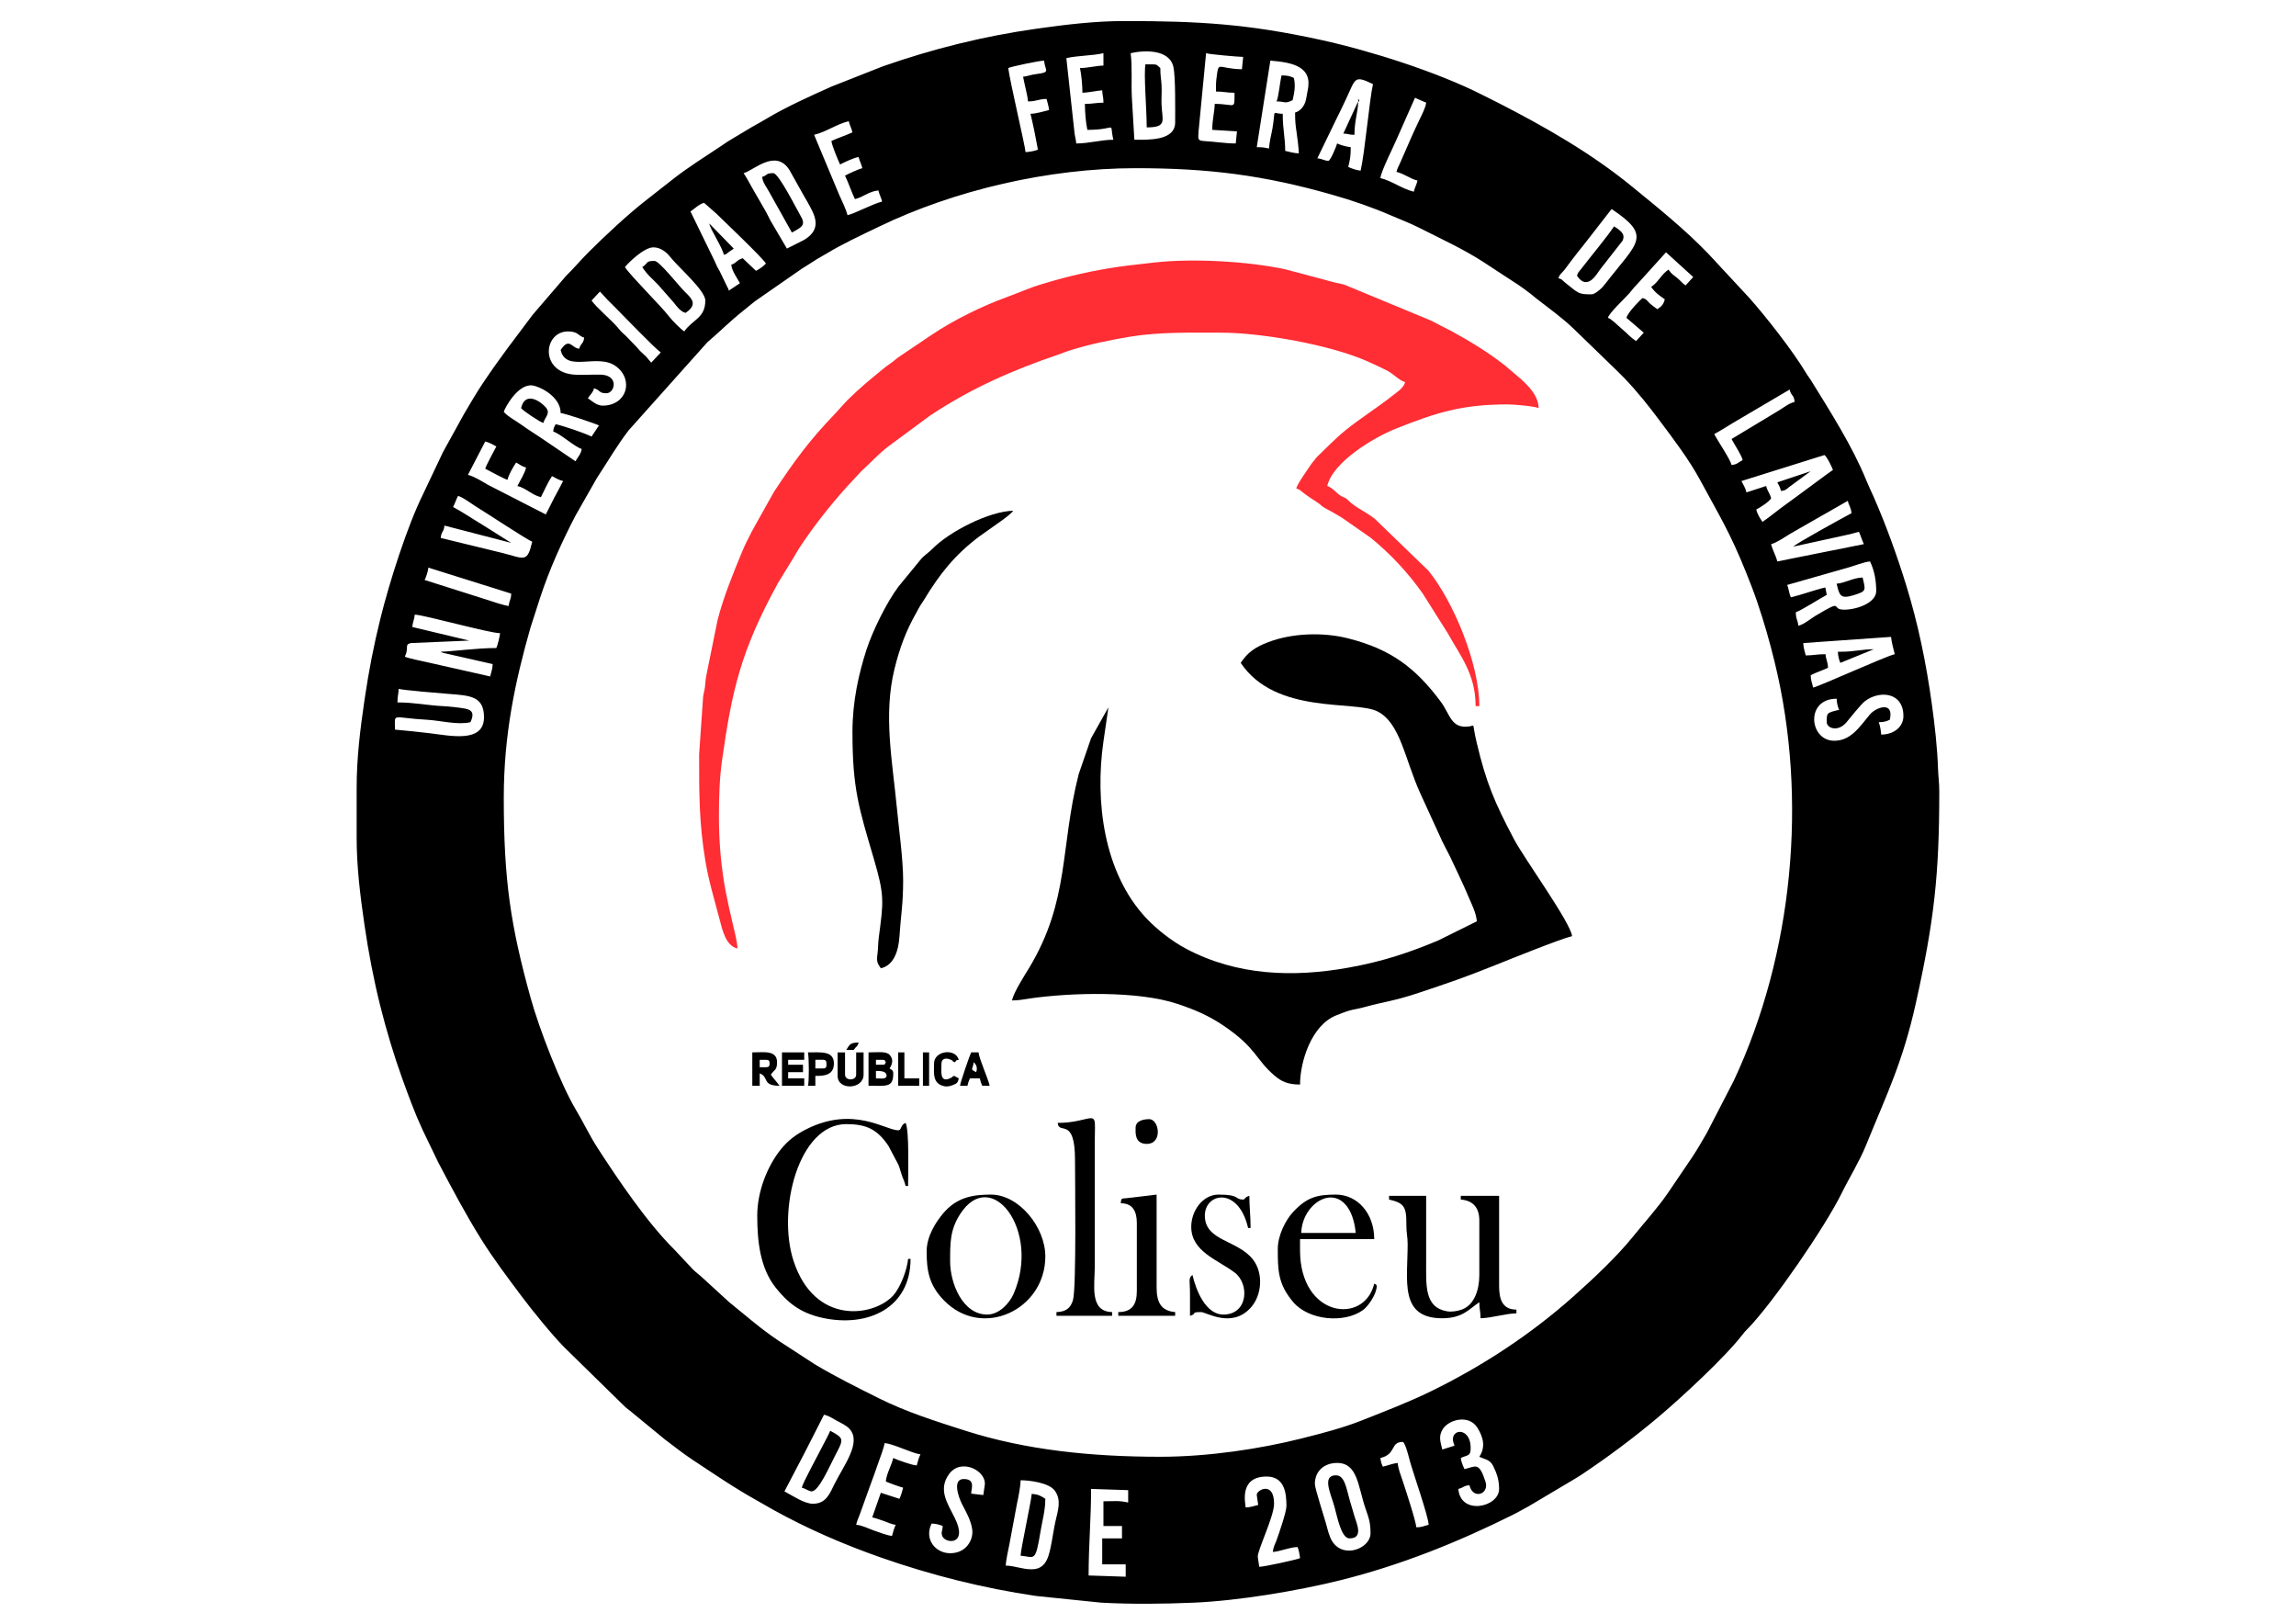 <?xml version="1.0" encoding="UTF-8"?>
<!DOCTYPE svg PUBLIC "-//W3C//DTD SVG 1.1//EN" "http://www.w3.org/Graphics/SVG/1.1/DTD/svg11.dtd">
<!-- Creator: CorelDRAW 2020 (64 Bit) -->
<svg xmlns="http://www.w3.org/2000/svg" xml:space="preserve" width="297mm" height="210mm" version="1.1" style="shape-rendering:geometricPrecision; text-rendering:geometricPrecision; image-rendering:optimizeQuality; fill-rule:evenodd; clip-rule:evenodd"
viewBox="0 0 29700 21000"
 xmlns:xlink="http://www.w3.org/1999/xlink"
 xmlns:xodm="http://www.corel.com/coreldraw/odm/2003">
 <defs>
  <style type="text/css">
   <![CDATA[
    .fil0 {fill:black}
    .fil1 {fill:#FF2D34}
   ]]>
  </style>
 </defs>
 <g id="Camada_x0020_1">
  <g id="_2104718558672">
   <path class="fil0" d="M13346.04 20296.35c-127.91,0 -218.14,-45.36 -335.87,-47.98 1.49,-66.99 33.33,-207.1 46.48,-273.39l100.73 -539.03c14.26,-61.88 44.71,-216.61 44.71,-291.16 112.59,0 366.63,31.08 441.85,133.94 87.61,119.82 43.5,248.26 9.25,397.12 -19.57,85.01 -32.03,179.01 -47.07,256.82 -33.46,173.12 -59.43,363.68 -260.08,363.68zm927.65 -559.78l239.9 0 0 159.93 -255.9 0 0 335.88 303.89 0 0 159.94 -479.82 -16c0,-388.95 31.99,-728.66 31.99,-1119.57l479.81 15.99 0 159.94c-119.24,-27.78 -177.63,-15.99 -319.87,-15.99l0 319.88zm1983.24 -399.85l18.72 127.49c-57.24,13.16 -98.13,31.01 -162.67,32.45 0,-44.77 -93.87,-399.85 271.89,-399.85 237.35,0 255.91,225.18 255.91,383.85 0,69.33 -96.15,355.42 -130.28,445.51 -17.41,45.93 -40.38,82.89 -45.65,146.27 101.39,-8.44 216.12,-61.67 319.87,-63.98 13.7,28.54 28.68,104.16 31.99,143.95 -37.95,18.2 -464.93,111.95 -527.8,111.95l-18.73 -127.49c-9.83,-74.82 210.66,-522.5 210.66,-688.19 0,-304.09 -234.4,-174.03 -223.91,-111.96zm751.7 -143.95c0,-168.04 122.41,-271.89 287.89,-271.89 268.25,0 268.87,304.4 367.81,591.83 43.33,125.88 64.03,178.16 64.03,319.82 0,187.47 -340.18,333.36 -491.51,107.66 -41.36,-61.68 -63.45,-159.79 -84.27,-235.61 -23.75,-86.52 -143.95,-454.43 -143.95,-511.81zm-4430.3 623.77c0,111.73 -84.62,271.89 -287.89,271.89 -184.84,0 -340,-175.24 -239.9,-383.85 51.92,1.15 109.11,15.27 143.94,31.99 -1.3,58.42 -25.88,82.66 -4.81,131.71 42.72,99.48 338.58,118.65 159.61,-238.53 -95.91,-191.43 -216.17,-364.66 -73.46,-563.56 156.07,-217.52 491.55,-41.68 462.46,142.58l-18.74 127.49 -156.79 -18.48c1.08,-62.71 58.85,-188.98 -96.37,-188.98 -148.56,0 -69.93,229.62 -21.45,325.33 47.41,93.61 133.4,237.06 133.4,362.41zm5277.98 -959.64c208.42,-48.55 125.14,-207.92 287.89,-207.92 33.29,0 85.7,218.46 95.96,255.91 40.44,147.55 239.91,715.48 239.91,815.69 -64.38,14.99 -76.55,31.98 -159.94,31.98 -1.66,-74.49 -153.61,-533.99 -181.95,-617.74 -22.51,-66.55 -51.92,-141.49 -57.95,-213.94 -58.44,4.86 -131.55,33.91 -191.93,47.98 -19.01,-39.61 -25.19,-58.94 -31.99,-111.96zm-5997.7 95.97c-59.33,-1.32 -255.39,-72.7 -303.88,-95.97 -22.93,98.41 -87.37,200.62 -95.96,303.89 36.3,17.42 184.03,70.68 223.91,79.96 -10.67,45.81 -29.73,105.9 -47.98,143.95l-240.57 -77.99 -111.3 317.9c50.99,11.88 101.19,30.83 146.09,45.83 53.57,17.91 103.86,45.65 157.79,50.14 -18.25,38.04 -37.3,98.13 -47.98,143.94 -64.85,-5.4 -167.87,-47.27 -234.07,-69.81 -75.06,-25.55 -149.52,-67.46 -229.75,-74.13 13.09,-56.19 28.78,-85.48 45.66,-130.28l139.52 -388.28c34.69,-89.6 61.75,-169.89 92.9,-258.96 21.37,-61.11 85.77,-229.9 89.78,-278.08 102.28,2.28 363.74,135.62 463.82,143.94 -18.25,38.05 -37.31,98.14 -47.98,143.95zm-1343.48 495.81c-110.07,0 -260.62,-103.2 -367.86,-159.94 87.2,-164.81 170.94,-326.08 258.16,-493.55l253.64 -498.07c68.38,15.93 116.36,50.98 173.79,82.11 52.95,28.69 115.04,56.37 155.44,100.47 161.52,176.28 -74.83,473.34 -195.97,718.38 -58.98,119.31 -106.49,250.6 -277.2,250.6zm8300.81 -751.71l-159.16 50.29c-24.65,-104.78 -51.92,-172.04 7.45,-265.94 75.86,-119.97 335.49,-193.34 446.87,-15.53 79.4,126.76 106.13,253.55 24.72,375.12 80.13,38.45 137.89,34.3 181.04,122.84 48.76,100.04 74.86,182.86 74.86,293 0,238.02 -498.91,347.07 -527.8,0 70.21,-16.35 66.84,-41.56 143.95,-47.98 44.58,191.35 260.04,117.03 207.71,-45.96 -84.73,-263.91 -128.8,-195.25 -271.69,-161.96 -16.66,-34.73 -44.21,-98.65 -47.98,-143.95 89.13,-42.76 127.96,-19.14 127.96,-127.95 0,-300.03 -312.57,-250.08 -207.93,-31.98zm-3806.54 143.94c-886.07,0 -1735.25,-85.28 -2525.03,-337.87 -378.25,-120.97 -761.61,-241.45 -1116.43,-418.98 -281.06,-140.63 -556.58,-277.01 -825.88,-437.64l-465.21 -302.49c-230.67,-152.82 -433.02,-332.23 -646.96,-504.6l-333.9 -305.86c-49.42,-47.57 -84.65,-67.53 -136.35,-119.54l-239.9 -255.92c-346.48,-342.46 -722.98,-898.85 -990.68,-1312.43 -102.81,-158.84 -180.11,-326.22 -278.01,-489.7 -199.74,-333.58 -477.42,-1054 -585.91,-1445.3 -262.31,-946.05 -348.48,-1532.23 -348.48,-2594.4 0,-810.43 145.55,-1499.2 345.1,-2197.92l124.79 -387.02c119.65,-365.41 281.69,-724.04 457.54,-1061.87l278.59 -489.12c136.04,-206.13 260.21,-420.88 409.18,-614.44l1019.07 -1140.09c152.38,-127.37 285.87,-267.42 477.62,-418.04 51.44,-40.4 89.77,-75.71 141.53,-114.37l604.2 -419.4c54.14,-34.05 106.32,-65.5 156.81,-99.1 51.34,-34.15 108.24,-63.36 160.78,-95.12 218.83,-132.3 447.3,-236.28 676.44,-347.17 979.23,-473.89 2200.04,-757.22 3321.22,-757.22 949.93,0 1660.77,91.3 2549.78,345.1 258,73.66 512.88,161.43 756.47,267.15 125.32,54.39 241.49,96.93 356.34,155.46 279.35,142.36 570.83,273.83 834.82,444.69l464.04 303.66c54.82,36.68 93.61,67.57 147.6,108.31 34.63,26.13 41.02,34.24 70.58,57.37 165.57,129.52 342.78,254.42 494.01,401.65l519.84 503.76c46.24,45.72 83.26,80.58 128.41,127.49 167.35,173.86 319.46,365.59 464.12,559.49 180.52,241.95 373.27,494.46 517.75,761.75 252.57,467.25 387.03,678 594.93,1196.39 48.92,121.97 97,243.94 140.39,371.42 88.68,260.52 162.95,518.25 229.93,793.67 427.54,1757.98 236.42,3766.76 -530.57,5403.53l-348.45 675.15c-64.71,112.41 -122.79,213.56 -192.92,318.89l-310.11 457.59c-138.4,201.74 -301.57,377.86 -455.08,568.53 -208.44,258.87 -515.21,545.42 -766.32,769.09 -552.15,491.82 -1178.46,903.4 -1843.2,1227.62 -295.45,144.1 -591.35,257.19 -900.17,379.34 -245.42,97.07 -514.2,166.36 -788.6,235.01 -513.49,128.48 -1186.63,233.5 -1813.72,233.5zm8716.66 -9260.45c-322.84,0 -377.11,-543.79 31.99,-543.79 1.15,51.93 15.27,109.12 31.99,143.94 -164.31,38.28 -159.94,39.68 -159.94,159.94 0,75.8 143.54,133.13 256,0.11 46.39,-54.87 184.65,-231.3 238.99,-272.82 185.26,-141.55 496.63,-118.64 496.63,192.75 0,140.32 -123.4,239.9 -287.89,239.9 -1.05,-47.07 -16.94,-128.58 -31.99,-159.94 66.81,0 100.73,-11.25 143.95,-31.98 57.7,-247.7 -181.05,-161.42 -258.65,-66.72 -139.46,170.2 -250.28,338.61 -461.08,338.61zm-18568.88 -671.74c33.1,15.88 550.54,58.36 638.54,65.19 279.01,21.66 465.04,25.86 465.04,302.67 0,338.73 -439.63,237.44 -702.37,206.56 -136.9,-16.1 -312.03,-35.21 -449.19,-46.63 0,-225.51 -54.56,-152.95 415.38,-127.48 171.24,9.28 392.23,70.67 560.25,31.52 41.9,-87.33 45.65,-153.21 -64.76,-175.13 -70.56,-14.02 -214.69,-28.92 -287.41,-32.49 -208.89,-10.25 -369.61,-48.28 -591.47,-48.28 0,-88.68 14.44,-106.34 15.99,-175.93zm18169.03 -591.77l1135.57 -79.97c6.07,72.92 32.42,157.14 47.98,223.91 -124.08,28.91 -963.33,410.34 -1055.59,431.84 -12.7,-54.51 -30.56,-95.4 -31.99,-159.94 68.63,-36.32 152.96,-61.92 223.91,-95.97 -1.65,-74.23 -26.25,-106.93 -31.99,-175.93 -110.75,0 -162.25,15.99 -255.9,15.99 -12.85,-55.15 -30.18,-94.54 -31.99,-159.93zm-17961.11 -367.86c117.55,2.62 964.25,239.9 1103.58,239.9 -3.67,44.14 -32.89,160.48 -47.98,191.93 -253.61,0 -565.59,44.55 -719.73,47.98 18.34,11.64 -9.67,0.42 32.83,15.15l638.92 144.79c-1.44,64.54 -19.29,105.44 -31.99,159.94l-822.04 -185.57c-69.69,-15.83 -234.83,-47.92 -281.54,-70.33 57.8,-120.46 -11.62,-156.4 79.98,-175.92l751.7 -32 -735.72 -175.93c5.28,-63.42 26.71,-96.52 31.99,-159.94zm17753.19 -383.86l796.51 -227.09c70.52,-19.12 196.61,-70.26 275.08,-76.79 58.87,122.68 79.97,252.41 79.97,383.85 0,148.34 -245.07,239.91 -415.84,239.91 -185.03,0 14.74,-150.86 -368.94,78.89 -64.02,38.34 -149.05,111.84 -222.83,129.03 -6.71,-80.6 -31.99,-77.31 -31.99,-175.93 56.48,-13.16 321.47,-182.44 399.85,-223.91l-18.42 -95.44c-152.65,35.6 -295.27,92.45 -445.4,127.43 -26.03,-54.24 -27.65,-114.43 -47.99,-159.95zm-17577.26 -223.91l1071.59 335.87c-1.85,83.27 -25.74,84.9 -31.99,159.94 -57.56,-4.79 -220.1,-59.63 -273.98,-77.88l-813.6 -257.99c17.96,-37.43 43.77,-109.28 47.98,-159.94zm17657.23 -271.89l734.7 -160.97c45.85,-10.01 67.97,-20.47 112.98,-30.96 23.5,48.98 40.47,110.96 63.98,159.94l-1119.58 223.91c-16.8,-72.11 -63.17,-151.8 -79.97,-223.91 69.85,-16.28 182.31,-94.62 248.92,-134.93 85.52,-51.76 160.54,-89.37 243.98,-139.88l498.72 -284.98c14.97,64.23 41.5,81.95 47.98,159.94 -118.43,62.67 -725.2,395.65 -751.71,431.84zm-17273.37 -655.75c68.23,18.21 179.25,106.53 240.66,143.19 102.37,61.12 668.61,435.13 718.97,448.58 -63.25,271.48 -97.16,222.75 -373.3,149.38l-810.25 -197.36c7.37,-88.54 40.62,-71.41 47.99,-159.94l863.66 223.91 -372.91 -234.85c-130.13,-77.62 -249.08,-160.33 -378.8,-228.97 25.13,-47.5 38.85,-96.45 63.98,-143.94zm16873.53 335.87c-32.21,-48.09 -64.83,-94.95 -79.97,-159.94 56.39,-29.84 159.08,-94.9 191.92,-143.94 -16.24,-69.73 -47.73,-90.22 -63.97,-159.95l-255.12 82.34c-13.57,-57.27 -40.74,-100.91 -64.76,-146.31l1071.59 -335.87c23.23,0 104.09,162.48 111.96,191.93 -35.71,23.9 -74.86,53.99 -111.85,80.08l-340.54 251.23c-81.03,60.86 -149.76,108.19 -230.8,169.05 -77.09,57.9 -153.31,121.05 -228.46,171.38zm-16521.67 -687.74c50.9,26.94 246.48,132.89 287.89,143.95 16.32,-70.03 75.87,-170.02 111.96,-223.92 45.66,24.17 71.38,50.79 127.95,63.98 -4.32,51.87 -83.85,186.79 -111.96,239.9 112.21,26.15 187.06,116.73 303.89,143.95 48.68,-92.01 87.39,-187.45 143.94,-271.89 45.4,24.01 89.04,51.18 143.95,63.97 -37.46,70.78 -73.37,140.52 -111.16,208.72l-112.76 223.11 -751 -384.56c-65.97,-38.34 -175.75,-108.4 -256.61,-127.24 76.61,-144.78 147.54,-287.5 223.91,-431.84 54.9,12.8 98.55,39.96 143.95,63.98 -26.94,50.9 -132.89,246.48 -143.95,287.89zm239.91 -735.72c13.16,-49.29 177.61,-355.48 361.24,-341.89 89.67,6.63 374.48,138.15 374.48,357.88 58.99,4.92 442.05,134.15 495.81,159.95 -32.16,48.02 -63.81,95.91 -95.96,143.94 -98.95,-47.48 -348.82,-133.14 -463.83,-159.94 -19.79,37.42 -27.47,41.64 -31.99,95.97 88.15,23.53 278.71,200.1 367.86,223.91 -5.18,62.25 -52.37,107.78 -79.97,159.94l-467 -316.69c-79.46,-52.96 -151.77,-96.92 -229.87,-153.99 -61.27,-44.78 -192.42,-116.73 -230.77,-169.08zm15881.91 351.87c42.63,80.57 129.17,208.47 143.95,271.89 -56.43,29.86 -71.43,57.95 -143.95,63.98 -17.59,-75.51 -166.49,-291.33 -223.91,-399.85 83.43,-44.15 162.79,-96.24 240.63,-143.22l734.99 -432.56c20.93,89.84 55.92,63.12 63.98,159.94 -74.79,17.43 -143.18,74.92 -207,112.88l-608.69 366.94zm-14906.29 -1167.55c-99.98,-8.32 -125.9,-154.26 -239.9,15.99 70.09,300.85 479.84,34.63 716.22,211.42 235.58,176.19 137.7,508.3 -172.43,508.3 -79.65,0 -142.48,-62.85 -191.93,-95.96 29.86,-44.59 63.97,-68.01 79.97,-127.95 85.5,22.83 56.76,63.97 159.94,63.97 109.35,0 169.55,-236.73 -78.94,-240.93 -104.8,-1.77 -217.08,6.07 -321.1,1.22 -466.87,-21.78 -419.99,-559.98 -95.77,-559.98 131.88,0 132.19,59.75 207.92,79.97 -6.7,80.57 -44.32,70.36 -63.98,143.95zm159.95 -623.76l108.22 -115.69 49.83 53.59c17.86,19.51 25.69,29.36 45.77,50.2 34.94,36.29 60.39,60.19 96.06,95.86 120.73,120.73 520.56,537.42 595.77,587.78l-124.19 131.71 -69.21 -82.25c-0.35,-0.33 -20.73,-18.05 -25.59,-22.4 -39,-34.94 -60.32,-56.54 -94.12,-97.81l-141.59 -146.3c-29.99,-29.87 -29.04,-23.05 -58.3,-53.65l-22.29 -25.69c-12.54,-14.74 -9.78,-12.4 -21.74,-26.24 -88.32,-102.28 -281.43,-263.7 -338.62,-349.11zm13706.74 -175.94c45.57,68.06 107.99,114.45 175.93,159.94 -16.02,68.77 -45.16,93.93 -95.96,127.95 -23.89,-15.99 -66.57,-47.34 -91.2,-68.74 -44.89,-39 -41.69,-59.44 -100.73,-75.2 -20.27,13.57 -191.15,183.93 -207.92,255.9l223.92 191.93 -99.2 108.81c-75.5,-49.58 -108.38,-94.27 -177.42,-152.08 -68.92,-57.7 -142.79,-136.8 -187.21,-148.66 17.7,-66.29 207.2,-238.4 275.77,-316.01 40.07,-45.35 49.74,-66.05 96.18,-111.73l379.77 -419.93 351.86 319.87 -99.2 108.82c-42.97,-27.8 -62.52,-60.18 -106.35,-95.2 -51.77,-41.37 -76.69,-53.37 -114.33,-109.58 -95.21,63.75 -128.7,160.16 -223.91,223.91zm-13274.91 -255.9c35.56,-48.53 244.54,-255.9 367.86,-255.9 92.82,0 170.02,62.84 215,120.87 100.77,130.02 456.74,434.83 456.74,566.87 0,230.88 -170.12,247.86 -271.9,399.84 -53.4,-35.76 -157.71,-142.39 -201.17,-198.67 -106.84,-138.37 -481.7,-506.33 -566.53,-633.01zm12507.2 351.86c-173.12,0 -165,-7.13 -344.9,-150.9 -45.47,-36.34 -32.3,-42.43 -86.93,-57.01 14.63,-54.81 45.5,-66.61 80.23,-111.7 28,-36.35 52.88,-71.22 81.91,-110.02 57.79,-77.24 115.67,-148.62 175.83,-224.02l349.76 -449.92c527.12,352.97 338.47,425.11 -70.81,952.79l-43.19 52.78c-2.19,2.47 -5.21,6.12 -7.44,8.55 -27.77,30.21 -101.26,89.45 -134.46,89.45zm-11659.52 -1071.58c52.67,-35.27 108.9,-94.07 175.92,-111.96l161.8 142.09c2.27,2.38 5.47,5.87 7.79,8.21 2.31,2.33 5.68,5.66 8.04,7.95 128.11,124.07 565.29,540.66 622.07,625.45 -26.41,36.05 -85.88,73.7 -127.95,95.96l-172.48 -163.43c-78.91,23.64 -81.9,65.97 -147.4,83.46 6.78,81.48 78.35,176.39 111.96,239.91 -48.02,32.16 -95.92,63.81 -143.95,95.96 -16.73,-62.66 1.59,0.5 -23.63,-56.33l-93.77 -194.12c-13.11,-24.33 -23.27,-39.41 -34.37,-61.6 -12.71,-25.42 -17.42,-40.04 -29.61,-66.35l-314.42 -645.2zm687.73 -495.81c122.22,-28.48 416.86,-328 595.35,-35.56l172.16 307.65c21.12,40.8 34.84,57.63 58.68,101.26 87.23,159.62 203.18,340.88 -43.02,489.78l-223.38 112.49 -213.06 -362.72c-26.29,-47.31 -37.57,-79.39 -65.58,-126.34 -51.25,-85.85 -89.9,-159.79 -140.28,-243.58 -49.62,-82.54 -89.81,-166.74 -140.87,-242.98zm1135.56 -415.84c4.62,55.48 86.22,250.24 111.96,303.88 45.06,-23.85 184.43,-91.35 239.91,-95.96 12.64,54.25 33.62,82.3 47.98,143.94 -53.05,12.36 -176.76,71.01 -223.91,95.96 46.38,96.66 81.57,207.23 127.95,303.89 108.09,-25.19 183.19,-101.92 303.88,-111.96 14.36,61.64 35.34,89.69 47.98,143.95 -119.9,27.93 -345.67,152.13 -447.83,175.93 -16.73,-71.85 -73.79,-187.84 -106.49,-261.36l-325.34 -778.24c153.15,-35.68 294.68,-140.26 447.83,-175.94 12.64,54.27 33.62,82.31 47.98,143.95 -84.77,40.68 -186.35,70.91 -271.9,111.96zm7309.2 399.84c102.86,23.97 177.47,89.96 271.9,111.96 -14.36,61.64 -35.34,89.69 -47.99,143.94 -148.3,-34.55 -288.53,-142.54 -431.83,-175.93 7.38,-88.65 171.83,-408.87 217.16,-518.55l230.67 -521.05c49.19,26.03 94.73,40.36 143.95,63.98 -5.15,61.86 -61.7,168.57 -90.73,229.15 -35.74,74.61 -70.02,149.57 -100.99,218.89l-146.05 333.77c-17.09,37.29 -35.66,69.06 -46.09,113.84zm-1311.5 -767.7c0,117.93 5.35,162.67 20.98,266.91 7.83,52.11 27.01,199.69 27.01,260.89 -59.72,-1.33 -124.52,-20.01 -175.94,-31.99 0,-174.08 -31.98,-273.73 -31.98,-479.82 -147.85,0 -87.65,-80.65 -132.33,187.55 -11.17,67.09 -41.7,174.78 -43.61,260.28 -70.46,-5.87 -39.02,-16 -159.93,-16l175.93 -1119.56c297.24,24.73 556.47,79.09 480.04,400.07 -8.78,36.84 -12.4,80.9 -23.36,120.59 -19.63,71.13 -70.65,133.41 -136.81,151.08zm847.68 751.71c-50.67,-4.22 -122.51,-30.03 -159.94,-47.98 22.43,-96.27 31.99,-133 31.99,-255.91 -56.1,-4.66 -134.81,-28.24 -175.94,-47.98 -8.14,34.98 -87.05,223.92 -111.95,223.92 -59.13,0 -76.56,-26.38 -143.95,-31.99l250.58 -517.13c45.74,-91.49 80.62,-164.06 124.87,-258.99 121.98,-261.69 100.81,-300.33 344.28,-183.51 -45.53,195.42 -104.72,882.52 -159.94,1119.57zm-4558.25 -1327.49c40.51,-19.44 400.59,-94.56 463.82,-95.96 9.72,116.83 73.56,144.04 -41.41,165.4 -25.3,4.7 -70.27,9.08 -111.66,17.39 -49.53,9.95 -70.65,21.12 -118.83,25.12 11.97,51.35 20.02,106.22 33.87,158.07 9.8,36.71 26.39,117.16 30.11,161.81 115.78,0 134.74,-31.99 239.91,-31.99 11.18,47.99 27.59,91.12 31.98,143.95 -68.76,16.02 -161.44,46.23 -239.9,47.98 17.13,73.53 34.49,146.36 49.64,222.26l46.32 241.56c-31.35,15.05 -112.87,30.94 -159.94,31.99 -7.57,-91.01 -200.65,-906.19 -223.91,-1087.58zm2686.96 303.88c101.47,0 133.54,15.99 239.92,15.99 0,232.04 13.46,143.95 -255.91,143.95 -2.47,110.87 -31.99,200.04 -31.99,335.87l319.64 19.43 -15.75 156.5c-128.39,0 -270.98,-23.18 -401.24,-30.59 -92.24,-5.25 -87.45,-18.45 -79.6,-128.48l96.99 -1008.48c27.56,13.23 420.69,47.98 479.81,47.98l-15.99 159.94c-323.8,-7.21 -297.87,-118.34 -329.41,118.42 -7.97,59.76 -6.47,107.51 -6.47,169.47zm-1759.32 -303.88c17.98,77.15 31.99,225.3 31.99,319.87 72.56,-1.61 184.82,-26.07 255.9,-31.98 1.57,70.47 16,74.78 16,159.94 -92.55,0 -133.07,15.99 -239.91,15.99 0,104.11 12.34,251.53 31.99,335.87 403.89,0 277.28,-123.53 335.87,127.95 -158.32,0 -312.99,47.98 -479.82,47.98 -3.62,-43.43 -12.05,-70.93 -20.89,-123.05l-107.06 -980.52c147.01,-34.25 336.22,-30.52 479.82,-63.98l0 159.94c-94.29,2.1 -200.7,31.99 -303.89,31.99zm655.75 -191.93c165.83,-38.63 504.22,-57.7 553.92,181.8 27.42,132.12 21.86,547.35 21.86,713.86 0,240.51 -351.34,223.91 -527.8,223.91l-32.07 -543.71c-10.87,-201.34 8,-389.48 -15.91,-575.86zm-10012.16 9500.36l0 639.75c0,384.25 45.26,748.19 100.76,1130.77 51.55,355.37 120.18,712 203.08,1044.44 79.48,318.71 180.24,653.29 285.9,945.63 80.26,222.07 162.78,449.08 263.2,664.44l202.8 420.96c179.28,339.47 352.6,668.84 556.51,994.9 155.74,249.04 335.44,486.82 510.32,721.21 142.7,191.25 400.63,510.19 568.08,679.44l775.73 759.68c37.36,36.28 51.5,39.43 88,71.95l430.29 353.4c120.58,90.21 230.99,179.73 359.33,264.43 277.81,183.35 549.87,370.24 843.12,532.35l203.61 116.27c444.92,246.7 915.71,450.27 1396.85,618.37 649.18,226.82 1313.53,393.76 1999.97,495.07l841.23 86.43c386.91,21.49 812.79,16.96 1198.95,0.35 581.8,-25.02 1342.03,-152.62 1887.42,-287.74 784.36,-194.32 1528.38,-492.92 2249.78,-853.04 76.08,-37.98 130.01,-72.04 197.17,-106.71l591.86 -351.78c30.72,-20.25 54.77,-32.3 88.87,-55.07 342.97,-228.99 671.78,-474.27 987.67,-739.67 305.05,-256.3 870.62,-780.85 1091.87,-1067.3 34.25,-44.34 37.58,-46.69 74.91,-85.03 325.18,-333.98 998.9,-1315.61 1211.35,-1747.52 100.82,-204.96 231.89,-414.59 317.64,-626 271.16,-668.54 472.23,-1066.8 643.22,-1835.83 237.96,-1070.29 302.66,-1661.96 302.66,-2736.17 0,-118.4 -12.96,-192.02 -15.97,-287.91 -8.62,-274.83 -42.46,-570.55 -80.81,-846.84 -73.59,-530.12 -177.95,-1037.82 -332.96,-1538.32 -118.99,-384.18 -257.56,-768.6 -417.49,-1133.92 -34.07,-77.83 -66.8,-142.58 -98.65,-221.22 -174.02,-429.75 -468.07,-891.66 -712.29,-1286.94 -28.17,-45.6 -35.64,-48.13 -64.21,-95.74 -171.79,-286.22 -514.36,-724.54 -736.94,-974.4l-531.21 -572.36c-306.92,-317.68 -645.35,-589.38 -986.97,-868.32 -525.87,-429.38 -1117.57,-767.45 -1721.82,-1077.11l-212.99 -106.89c-580.18,-294.34 -1439.77,-567.61 -2075.44,-707.49 -953.75,-209.89 -1593.99,-246.72 -2552.21,-246.72 -378.79,0 -756.29,45.49 -1132.91,98.61 -694.33,97.93 -1347,261.44 -1992.08,486.98l-665.34 262.3c-258.46,115.5 -584.17,262.52 -825.15,406.38 -73.14,43.66 -129.12,74.81 -203.62,116.26l-289.99 173.83c-46.5,27.77 -55.04,36.34 -96.11,63.83 -218.48,146.23 -429.69,275.87 -634.94,436.65l-349.62 274.14c-229.17,177.51 -539.42,467.72 -739.58,667.88 -107.06,107.05 -188.99,205.91 -296.03,311.74l-428.63 499c-248.47,332.57 -405.6,528.39 -653.24,898.17 -88.47,132.12 -154.8,251.2 -236.55,387.21l-273.03 494.68c-10.91,21.75 -14.97,34.14 -25.58,54.38l-226.29 477.44c-211.09,424.38 -441.25,1153.31 -556.45,1618.73 -84.63,341.91 -148.69,667.28 -204.16,1043.35 -57.15,387.42 -102.89,757.69 -102.89,1144.64z"/>
   <path class="fil1" d="M9043.69 9756.39c0,504.88 -1.88,881.32 80.13,1375.32 43.9,264.42 114.72,492.45 181.16,746.49 41.12,157.24 83.57,354.06 234.52,389.23 -2.13,-95.51 -48.63,-260.42 -70.78,-361.05 -27.71,-125.81 -52.8,-226.65 -77.34,-354.5 -60.79,-316.77 -91.79,-637.36 -91.79,-995.79 0,-240.66 8.1,-493.17 39.07,-712.65 131.08,-929.24 245.29,-1425.21 723.15,-2299.69l212.69 -347.1c24.27,-40.42 43.39,-77.58 71.74,-120.18 180.65,-271.46 390.38,-539.74 609.54,-781.92 2.22,-2.44 5.36,-5.99 7.59,-8.41 2.23,-2.42 5.46,-5.88 7.7,-8.29l169.44 -182.43c2.37,-2.28 5.92,-5.42 8.34,-7.65 113.17,-104.63 220.19,-220.12 341.76,-313.99l533.59 -394.05c527.33,-353.74 1080.86,-596.75 1680.36,-798.69l69.51 -26.46c23.99,-8.69 47.13,-16.78 71.53,-24.43 248.66,-78.03 508.98,-131.36 768.74,-174.9 378.83,-63.5 788.5,-52.76 1178.76,-52.76 528.79,0 1412.71,157.66 1887.75,367.38 94.89,41.89 167.05,75.39 261.12,122.74 77.69,39.11 159.19,129.6 234.22,149.63 -20.77,77.79 -103.88,127.74 -161.99,173.88 -196.24,155.8 -413.16,290.09 -608.07,447.53 -132.41,106.96 -238.9,221.49 -364.03,339.7 -2.39,2.26 -5.87,5.47 -8.21,7.78l-64.04 79.91c-40.01,59.74 -196.99,276.99 -201.12,326.67 43.89,11.72 63.66,34.9 98.31,61.62 34.01,26.22 59.13,43.61 93.56,66.39 31.82,21.06 65.64,41.6 96.08,63.86 43.7,31.95 39.08,37.54 92.75,67.18 66.91,36.95 132.02,70.99 204.43,115.46l376.88 262.87c257.18,210 479.79,448.23 671.84,719.63l327.9 519.76c153.05,280.17 357.36,518.43 357.36,938.15l47.98 0c0,-540.49 -329.06,-1347.16 -660.71,-1754.35l-691.43 -668.05c-107.09,-87.4 -242.11,-140.01 -340.99,-235.84 -2.1,-2.04 -5.22,-5.94 -7.18,-7.93 -35,-35.2 -50.27,-29.12 -89.95,-52.57 -55.5,-32.78 -113.74,-111.28 -176.98,-128.17 72.05,-309.31 596.77,-627.73 900.2,-747.16 501.51,-197.4 832.18,-308.43 1434.9,-308.43 87.25,0 350.89,24.49 399.85,47.98 -4.44,-199.32 -203.67,-355.4 -343.07,-472.62l-86.46 -73.48c-219.5,-174.89 -464.28,-321.71 -710.9,-456.66l-138.44 -69.47c-41.72,-22.7 -77.96,-43.46 -126.73,-65.19l-1108.32 -459.09c-58.22,-16.33 -99.15,-20.02 -155.33,-36.59l-618.93 -164.77c-486.33,-100.74 -1168.26,-139.78 -1667.48,-86.96l-358.69 41.16c-328.86,41.1 -650.05,106.57 -969.38,198.17l-147.93 43.99c-145.68,41.73 -297.71,111.13 -443.67,164.1 -329.28,119.49 -684.4,294.19 -979.76,491.68l-420.33 283.39c-49.07,34.01 -58.93,50.02 -108.49,83.44 -82.08,55.38 -146.71,115.27 -223.17,176.68 -112.04,89.97 -303.33,260.09 -398.88,368.83 -2.18,2.48 -5.29,6.04 -7.49,8.5 -2.2,2.46 -5.32,6.01 -7.54,8.45l-91.37 100.56c-321.05,332.76 -520,605.7 -778.4,996.91l-246.99 440.76c-13.29,25.46 -24.05,41.24 -39.86,72.09 -49.23,96.08 -86.44,167.63 -129.21,270.64 -117.87,283.94 -234.01,570.83 -313.23,870.32l-132.31 651.38c-7.68,50.53 -23.25,99.81 -27.01,164.92 -5.54,96.03 -18.94,113.27 -28.71,179.21l-51.76 747.93z"/>
   <path class="fil0" d="M16049 8572.85c453.02,676.51 1478.39,480.45 1770.45,628.63 293.41,148.87 352.14,613.06 548.93,1050.45l251.02 548.69c39.22,91.9 89.28,181.36 132.63,267.21 44.05,87.24 84.99,183.76 128.07,271.78 44.38,90.68 80.89,177.51 123.33,276.51 37.62,87.72 91.5,192.49 100.4,299.45l-502.54 249.16c-391.69,162.73 -717.83,270.6 -1154.05,349.37 -718.31,129.72 -1446.03,105.66 -2104.72,-243.91 -182.47,-96.84 -375.48,-246.89 -515.67,-395.98 -553.65,-588.8 -663.27,-1516.99 -554.1,-2278.69l64.91 -446.89 -224.17 399.58 -160.05 463.73c-243.19,952.97 -114.08,1633.25 -642.41,2508.38 -60.52,100.26 -194.64,306.19 -220.89,418.85 93.19,0 143.62,-13.2 230.31,-25.59 531.26,-75.95 1401.37,-101.31 1915.02,71.43 221.25,74.4 398.17,148.75 596.34,283.31 422.02,286.56 407.66,431.55 653.64,641.87 88.71,75.85 172.58,116.57 331.26,116.57 0,-288.77 143.25,-763.68 465.74,-893.74 236.24,-95.29 201.85,-62.32 383.63,-112.18 248.26,-68.1 365.17,-73.06 684,-179.67 418.29,-139.86 582.29,-194.76 998.25,-361.23 149.9,-59.98 835.94,-337.25 987.03,-372.45 -14.09,-169.28 -619.44,-1005.5 -749,-1250.23 -254.61,-480.95 -363.39,-738.6 -485.73,-1257.61 -63.1,-267.7 -12.9,-215.17 -98.14,-204.07 -234.31,30.49 -243.2,-157.24 -366.87,-322.53 -328.06,-438.46 -644.71,-677.59 -1198.04,-817.19 -325.61,-82.15 -723.8,-68.26 -1032.44,49.36 -169.31,64.53 -264.37,130.6 -356.14,267.63z"/>
   <path class="fil0" d="M11026.93 9468.5c0,731.84 84.8,986.7 273.84,1629.44 143.52,487.95 128.67,555.29 66.4,1029.92 -9.5,72.41 -7.86,149.53 -16.42,208.34 -15.96,109.62 4.01,127.35 44.04,187.13 165.36,-38.52 228.17,-219.81 240.52,-415.23 17.21,-272.43 47.37,-406.51 47.37,-720.33 0,-275.8 -55.34,-667.61 -81.44,-942.17 -56.66,-595.96 -176.96,-1195.68 -30.71,-1792.98 66.41,-271.23 150.92,-499.73 287.25,-736.35 16.76,-29.09 26.6,-52.19 45.54,-82.41 18.59,-29.66 34.4,-50.66 50.53,-77.43 199.7,-331.36 399.78,-583.32 715.73,-819.68l299.64 -212.16c42.17,-31.98 112.83,-83.02 136.91,-118.99 -312.69,6.97 -825.41,269.65 -1043.69,491.72 -57.58,58.58 -110.26,84.65 -158.3,145.59l-281.08 342.68c-154.65,205.48 -336.88,577.69 -414.4,817.13 -99.74,308.1 -181.73,667.03 -181.73,1065.78z"/>
   <path class="fil0" d="M9795.4 15722.11c0,338.26 38.79,679.55 237.45,930.1 152.6,192.45 315.43,327.21 600.77,390.86 586.19,130.74 1145.02,-122.7 1145.02,-761.18l-31.98 0c-10.96,131.65 -96.57,369.49 -195.51,476.24 -252.63,272.55 -1013.21,383.47 -1286.14,-450.04 -214.96,-656.45 64.2,-1769.53 681.95,-1769.53 255.78,0 401.16,64.22 547.22,284.46l127.18 240.68c17.37,43 28.09,86.39 43.41,132.52 18.62,56.09 35.32,79.47 49.9,142.03l31.99 0c0,-179.87 16.68,-714.25 -31.99,-815.69 -70.05,25.36 -48.96,95.97 -95.97,95.97 -161.04,0 -577,-320.03 -1183.73,-16.18 -134.07,67.15 -238.38,143.89 -332.09,259.68 -179.03,221.17 -307.48,551.33 -307.48,860.08z"/>
   <path class="fil0" d="M17968.27 15514.19c188.44,43.9 226.49,86.52 223.81,319.98 -1.29,112.55 16.5,151.7 16.64,255.25 0.66,469.29 -113.41,960.18 447.28,960.18 265.22,0 351.8,-122.2 479.82,-207.92 0,97.29 15.99,116.66 15.99,207.92 142.37,-3.17 321.46,-60.81 463.83,-63.98l0 -47.98c-184.89,0 -223.92,-139.25 -223.92,-303.88l0 -1167.56 -495.81 0 0 47.99c155.97,12.97 239.91,101.12 239.91,271.89l0 703.73c0,195.67 -66.21,388.14 -225.11,446.65 -63.12,23.24 -138.25,33.11 -195.01,22.77 -293.38,-53.48 -267.61,-335.71 -267.61,-661.34l0 -831.69 -479.82 0 0 47.99z"/>
   <path class="fil0" d="M12770.26 17001.61c-317.99,0 -479.82,-403.77 -479.82,-687.73 0,-239.36 -1.35,-405.76 127.48,-608.24 402.12,-632.03 1050.42,209.1 693.15,1029.02 -50.73,116.42 -183.25,266.95 -340.81,266.95zm-783.7 -815.68c0,258.29 35.29,436.14 219.57,628.1 493.78,514.35 1315.84,127.9 1315.84,-564.12 0,-378.69 -340.57,-799.7 -703.73,-799.7 -234.35,0 -443.35,34.13 -619.25,244.41 -93.93,112.29 -212.43,294.12 -212.43,491.31z"/>
   <path class="fil0" d="M13681.91 14522.56c13.51,162.32 223.92,-90.57 223.92,479.82 0,238.09 19.65,1656.35 -26.48,1812.82 -30.06,101.93 -91.29,151.71 -213.43,154.43l0 47.98 719.72 0 0 -47.98c-296.54,-6.61 -223.91,-350.8 -223.91,-591.78l0 -1631.37c0,-66.74 4.21,-145.65 1.48,-210.5 -6.64,-157.72 -119.89,-13.42 -481.3,-13.42z"/>
   <path class="fil0" d="M17536.43 15946.02l-703.72 0c7.99,-359.17 401.66,-636.89 607.46,-319.57 57.55,88.74 87.33,212.21 96.26,319.57zm-1007.61 207.92c0,277.59 3.94,453.43 196.54,683.13 203.99,243.29 670.85,281.34 909.8,103.33 63.5,-47.31 173.17,-203.81 173.17,-306.64 0,-23.39 -19.72,-23.47 -31.99,-31.99 -124.33,533.7 -959.63,442.56 -959.63,-431.84l0 -143.94 959.63 0c0,-331.91 -215.91,-575.78 -495.81,-575.78 -247.62,0 -377.42,35.25 -556,227.69 -90.72,97.75 -195.71,294.94 -195.71,476.04z"/>
   <path class="fil0" d="M15409.25 15866.05c0,319.66 334.54,422.29 560.38,591.18 197.51,147.69 174.83,544.38 -144.54,544.38 -230.06,0 -354.05,-315.23 -399.85,-511.8 -56.53,41.42 -32.11,71.02 -31.99,239.91 0.07,95.96 0,191.93 0,287.89 99.05,-26.45 0.64,-47.98 143.95,-47.98 67.19,0 397.82,217.2 644.03,-59.71 145.45,-163.59 159.89,-443.32 30.58,-614.9 -195.73,-259.72 -626.63,-240.06 -626.63,-572.91 0,-294.66 433.51,-382.1 559.79,159.94l31.99 0c0,-159.47 -16,-273.77 -16,-415.85 -61.91,16.54 -55.71,47.99 -79.97,47.99 -115.43,0 -30.3,-63.98 -319.88,-63.98 -201.71,0 -351.86,208.89 -351.86,415.84z"/>
   <path class="fil0" d="M14497.6 15562.17c154.19,0 207.92,104 207.92,255.9l0 879.66c0,173.77 -63,271.9 -239.91,271.9l0 47.98 735.72 0 0 -47.98c-181.06,-15.07 -239.91,-124.04 -239.91,-319.88l0 -1199.54 -385.76 46.07c-69.6,7.2 -72.19,-4.68 -78.06,65.89z"/>
   <path class="fil0" d="M17456.47 19896.5c188.91,0 87.45,-202.5 63.97,-287.88 -18.95,-68.92 -36.71,-122.08 -58.42,-197.49 -48.18,-167.43 -66.99,-330.31 -181.49,-330.31 -185.94,0 -64.27,241.5 -19.38,403.23 38.76,139.68 88.57,412.45 195.32,412.45z"/>
   <path class="fil0" d="M14833.47 1647.5c273.62,0 197.76,-92.55 191.4,-303.36 -2.36,-78.23 4.8,-162.93 0.61,-240.51 -4.29,-79.29 -16.08,-122.48 -16.08,-223.83 -68.87,-59.69 -28.99,-44.01 -191.92,-47.98 -24.88,117.44 15.99,586.81 15.99,815.68z"/>
   <path class="fil0" d="M9859.38 2287.26c6.15,73.91 51.37,124.06 85.46,186.44l298.39 533.28c134.56,-71.2 185.09,-97.45 109.48,-221.43 -41.19,-67.54 -279.25,-546.27 -349.39,-546.27 -104.03,0 -70.57,28.39 -143.94,47.98z"/>
   <path class="fil0" d="M10371.18 19240.75c50.38,11.74 93.87,47.99 127.95,47.99 91.36,0 230.28,-322.55 303.99,-463.72 110.88,-212.36 121.41,-221.83 -64.08,-319.98 -17.39,36.25 -18.86,47.01 -41.14,86.81 -20.97,37.46 -30.37,55.88 -49.52,94.42 -63.32,127.48 -260.61,483.28 -277.2,554.48z"/>
   <path class="fil0" d="M8307.97 3454.81c75.69,113.03 125.95,143.2 204.12,227.71l202.48 229.36c40.68,52.69 86.88,117 153.19,134.7 166.35,-111.39 77.48,-188.41 -12.06,-275.82 -71.37,-69.67 -327.32,-395.92 -387.79,-395.92 -121.69,0 -73.98,22.41 -159.94,79.97z"/>
   <path class="fil0" d="M13202.09 20120.42c180.44,15.01 190.54,98.94 258.32,-317.47 21.41,-131.55 61.56,-267.31 61.56,-418.25 -55.63,-37.25 -89.09,-56.75 -175.93,-63.97 -9.23,110.97 -142.02,713.46 -143.95,799.69z"/>
   <path class="fil0" d="M20399.34 3566.77c141.49,211.29 268.85,-47.88 300.28,-83.57l288.33 -369c42.75,-89.06 -28.07,-133.13 -108.8,-187.19 -100.07,149.44 -300.21,386.91 -425.21,550.42 -31.7,41.48 -42.35,43.43 -54.6,89.34z"/>
   <path class="fil0" d="M11330.81 13946.79l0 -95.97c56.02,0 129.51,1.7 136.46,51.84 8.67,62.55 -72.24,44.13 -136.46,44.13zm79.97 -175.93l-79.97 0 0 -63.98 79.97 0c45.04,0 29.62,6.92 47.99,31.99 -18.74,26.95 -2.3,31.99 -47.99,31.99zm-175.93 271.89c235.28,0 319.88,25.46 319.88,-159.94 0,-42.77 -23.09,-47.3 -47.98,-63.97 37.72,-56.34 53.63,-119.92 0.45,-176.39 -47.02,-49.94 -158.4,-31.53 -272.35,-31.53l0 431.83z"/>
   <path class="fil0" d="M9907.36 13802.84l-79.97 0 0 -95.96 79.97 0c36.85,0 47.98,11.13 47.98,47.98 0,36.85 -11.13,47.98 -47.98,47.98zm-175.93 239.91l95.96 0 0 -159.94c123.75,44.8 24.8,159.94 255.9,159.94 -31.16,-46.54 -78.63,-94.18 -111.95,-143.95 43.8,-65.42 79.96,-54.91 79.96,-159.93 0,-160.31 -170.27,-127.95 -319.87,-127.95l0 431.83z"/>
   <polygon class="fil0" points="10115.28,14042.75 10403.17,14042.75 10403.17,13946.79 10195.25,13946.79 10195.25,13866.82 10387.17,13866.82 10387.17,13770.86 10195.25,13770.86 10195.25,13706.88 10403.17,13706.88 10403.17,13610.92 10115.28,13610.92 "/>
   <path class="fil0" d="M10835.01 13914.8c0,191.68 335.87,176.31 335.87,-16l0 -287.88 -95.97 0 0 287.88c0,81.69 -143.94,81.69 -143.94,0l0 -287.88 -95.96 0 0 303.88z"/>
   <path class="fil0" d="M10643.08 13818.84l-95.96 0 0 -111.96c132.45,0 143.94,-12.71 143.94,63.98 0,36.85 -11.13,47.98 -47.98,47.98zm-191.93 223.91l95.97 0 0 -127.95c89.09,0 239.9,3.48 239.9,-159.94 0,-167.25 -169.21,-143.94 -335.87,-143.94 14.61,62.7 15.98,397.27 0,431.83z"/>
   <path class="fil0" d="M12594.33 13738.87c41.84,30.65 51.35,86.09 31.99,127.95 -87.76,-46.44 -40.25,-28.67 -31.99,-127.95zm-175.93 303.88l95.96 0c9.03,-38.78 16.74,-64.17 31.99,-95.96l127.95 0c9.03,38.77 16.73,64.17 31.99,95.96l95.96 0c-24.39,-104.72 -137.01,-348.45 -143.95,-431.83l-95.96 0c-20.66,43.06 -140.34,388.49 -143.94,431.83z"/>
   <path class="fil0" d="M14689.53 14586.54c0,53.86 -16.65,207.92 143.94,207.92 210.02,0 162,-319.88 31.99,-319.88 -68.54,0 -175.93,17.49 -175.93,111.96z"/>
   <path class="fil0" d="M12082.53 13754.86c0,119.99 -25.35,263.47 136.47,294.53 32.51,6.24 70.18,-1.04 108.84,-16.44 54.06,-21.54 61.47,-29.96 74.56,-86.16 -97.54,-51.61 -43.68,-31.98 -113,-0.63 -138.03,62.41 -110.91,-94.68 -110.91,-191.3 0,-62.29 55.62,-80.52 126.14,-46.17 57.56,28.03 -27.85,2.07 49.79,30.18 24.57,-35.35 2.62,-19.88 47.98,-31.99 -40.83,-152.91 -319.87,-121.15 -319.87,47.98z"/>
   <path class="fil0" d="M6740.58 5278.11c24.85,33.93 239.52,179.01 287.89,191.93 20.65,-77.36 100.39,-124.52 29.1,-204.19 -74.57,-83.34 -266.07,-206.32 -316.99,12.26z"/>
   <path class="fil0" d="M23758.05 7549.24c34.53,148.25 46.48,201.23 213.75,150.25 176.65,-53.84 161.51,-61.13 122.12,-230.22 -121.23,2.7 -225.21,70.76 -335.87,79.97z"/>
   <path class="fil0" d="M16512.83 1311.63c119.07,0 99.76,35.91 207.92,-15.99 23.28,-99.94 39.65,-186.33 15.99,-287.89 -51.41,-24.67 -81.43,-31.99 -159.94,-31.99 -18.16,77.97 -37.65,281.01 -63.97,335.87z"/>
   <polygon class="fil0" points="11618.7,14042.75 11890.6,14042.75 11890.6,13946.79 11698.67,13946.79 11698.67,13610.92 11618.7,13610.92 "/>
   <polygon class="fil0" points="11938.58,14042.75 12018.55,14042.75 12018.55,13610.92 11938.58,13610.92 "/>
   <path class="fil0" d="M23822.02 8428.9l-47.98 0c1.16,51.93 15.28,109.12 31.99,143.95l431.83 -175.93c-147.95,0 -253.99,31.98 -415.84,31.98z"/>
   <path class="fil0" d="M9155.65 2895.03l4.77 -4.77c-0.32,0.31 -6.36,3.17 -4.77,4.77zm207.92 399.84c50.98,-13.61 21.46,-4.95 62.03,-33.93 23.66,-16.91 43.06,-30.73 65.92,-46.04l-315.98 -323.77c10.21,73.75 162.56,294.45 188.03,403.74z"/>
   <path class="fil0" d="M22990.34 6237.74c20.05,37.9 37.09,65.22 47.98,111.96 56.2,-4.68 68.07,-21.4 107.65,-52.3l276.21 -203.6 -431.84 143.94z"/>
   <path class="fil0" d="M17568.42 1295.64c0,40.91 25.33,2.57 9.51,0 -0.19,-0.03 -9.51,-44.65 -9.51,0zm-191.92 431.84c72.33,1.6 63.56,15.99 143.94,15.99 0,-185.33 47.98,-299.31 47.98,-431.84l-191.92 415.85z"/>
   <path class="fil0" d="M10946.96 13578.93l95.96 0c33.11,-49.45 47.85,-35.53 63.98,-95.97 -114.8,2.56 -113.79,27.05 -159.94,95.97z"/>
  </g>
 </g>
</svg>

